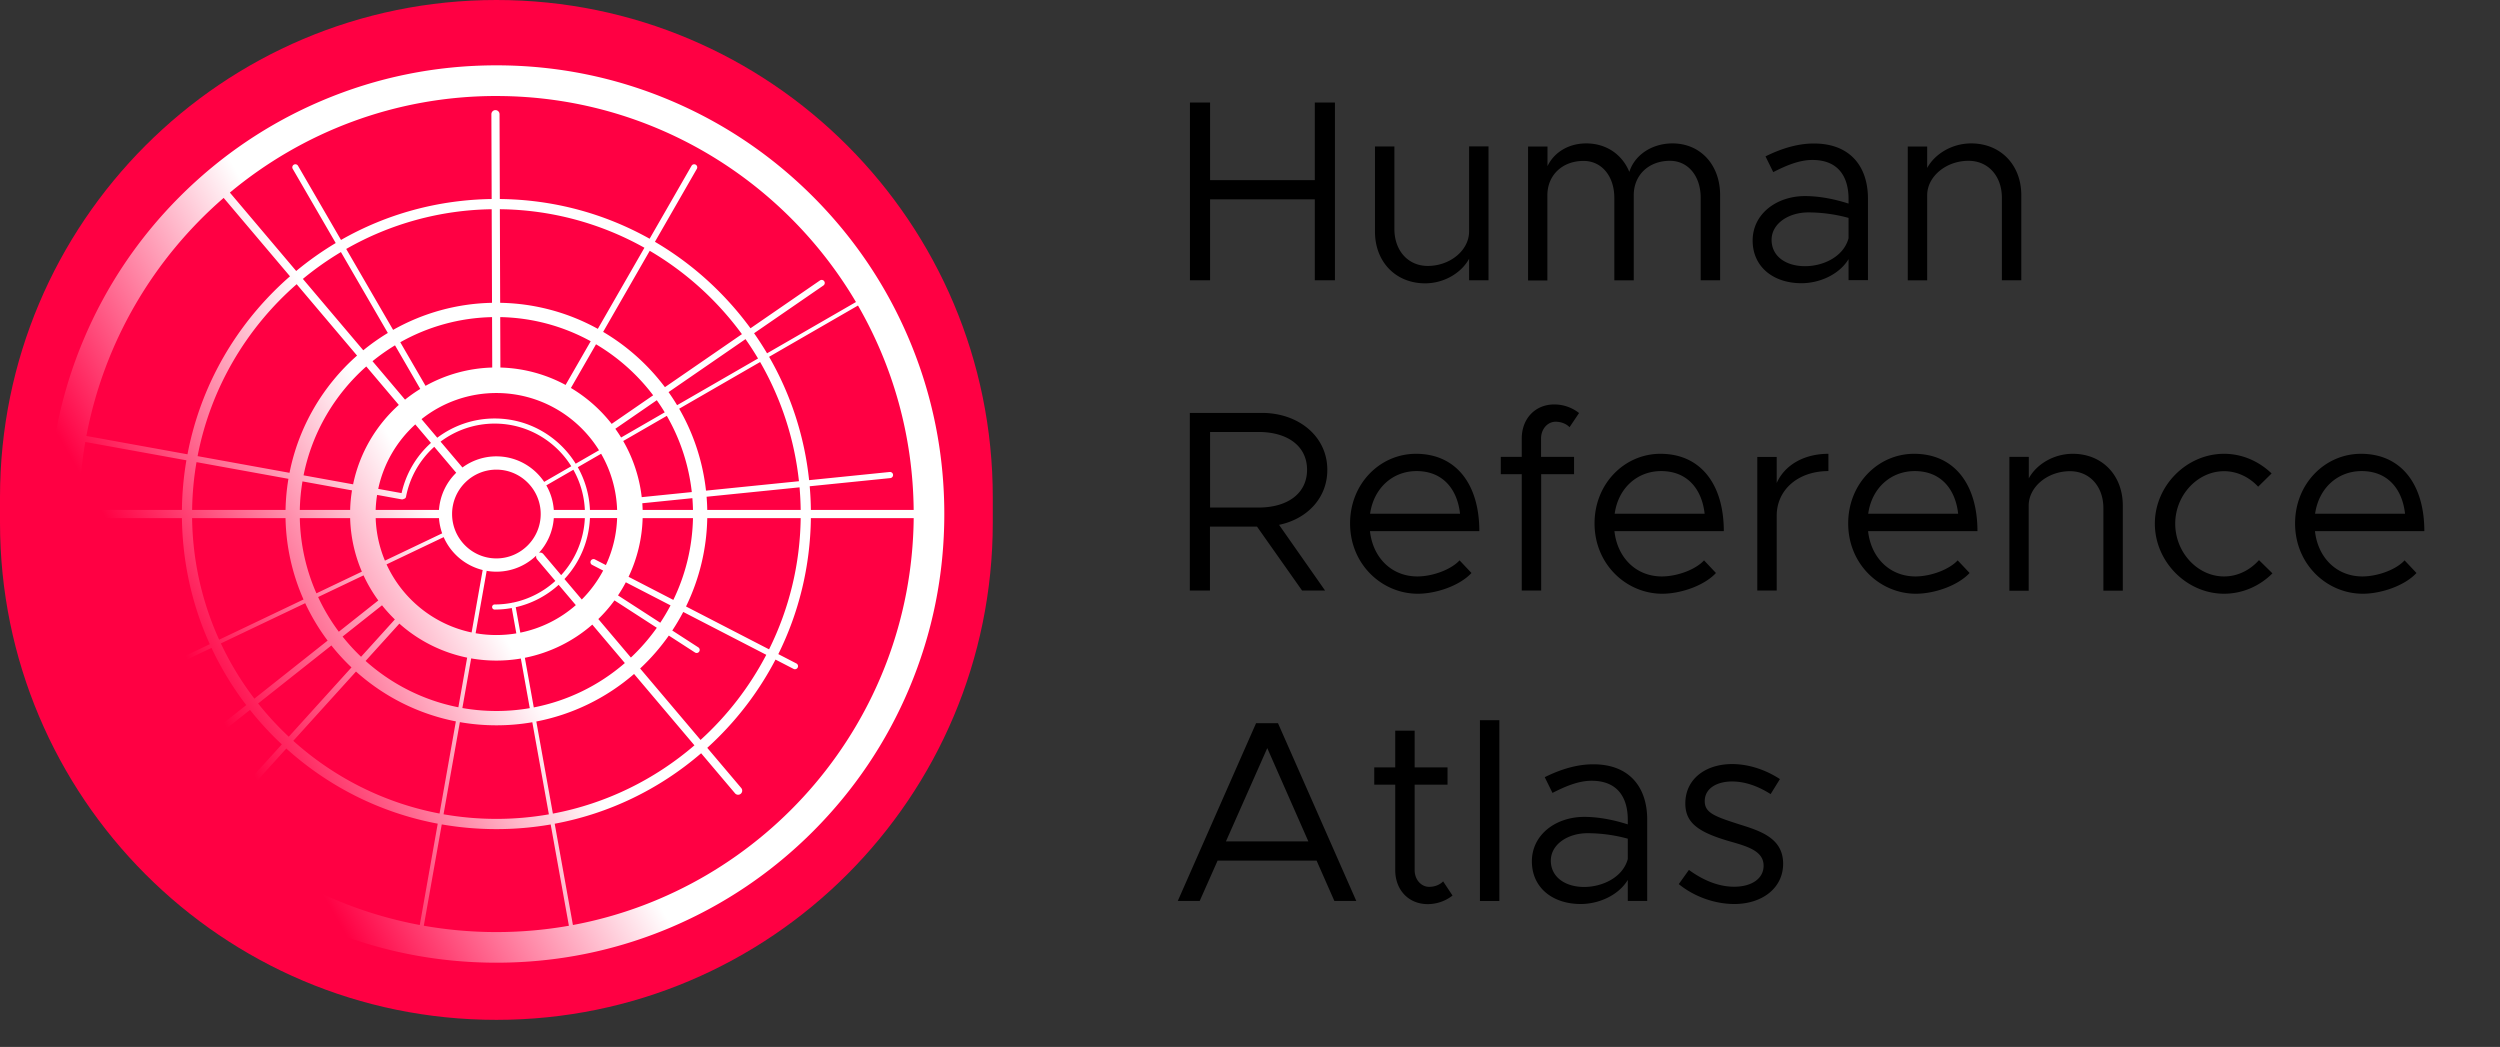 <svg xmlns="http://www.w3.org/2000/svg" width="554" height="232" fill="none" viewBox="0 0 554 232">
    <rect x="0" y="0" width="554" height="232" fill="#333333" stroke="none"/>
    <path fill="#FF0043" d="M220 110.189C220 49.333 170.751 0 110 0S0 49.333 0 110.189v5.622C0 176.667 49.249 226 110 226s110-49.333 110-110.189z"/>
    <path fill="url(#a)" d="M201.457 75.204c-5-11.84-12.156-22.472-21.27-31.603s-19.73-16.3-31.549-21.306c-12.239-5.185-25.238-7.816-38.637-7.816s-26.398 2.629-38.637 7.816c-11.82 5.008-22.433 12.177-31.55 21.306-9.115 9.129-16.27 19.763-21.268 31.603-5.176 12.26-7.803 25.281-7.803 38.703s2.624 26.443 7.803 38.703c5 11.839 12.156 22.472 21.269 31.603 9.113 9.129 19.73 16.3 31.549 21.306 12.24 5.185 25.238 7.815 38.637 7.815s26.398-2.628 38.637-7.815c11.819-5.009 22.436-12.177 31.549-21.306 9.114-9.131 16.272-19.764 21.27-31.603 5.176-12.26 7.802-25.281 7.802-38.703s-2.624-26.443-7.802-38.703M202.472 113H179.69a70 70 0 0 0-.26-5.244l17.866-1.811a.68.68 0 0 0 .605-.745.677.677 0 0 0-.743-.607l-17.859 1.812a69.2 69.2 0 0 0-8.867-27.335l19.698-11.364c7.708 13.363 12.181 28.82 12.339 45.294zm-184.941 0c.05-5.13.517-10.161 1.37-15.06l22.403 4.063a70.4 70.4 0 0 0-.992 10.997zm26.011-10.591 20.374 3.697a47 47 0 0 0-.64 6.894H42.576c.047-3.604.377-7.141.97-10.591zm96.263 43.304-7.219-8.534a32.7 32.7 0 0 0 3.585-4.13l9.38 6.066a44 44 0 0 1-5.746 6.598m-63.893-4.653 8.742-6.926a33 33 0 0 0 2.848 3.133l-7.49 8.276a44 44 0 0 1-4.1-4.483m5.257-59.85 7.208 8.52c-5.067 4.553-8.702 10.675-10.13 17.596l-10.977-1.992c1.901-9.519 6.901-17.928 13.897-24.125zm50.016 43.951 2.475 1.277a27 27 0 0 1-4.736 6.414l-3.84-4.537a21.1 21.1 0 0 0 5.646-13.506h6.022a26.7 26.7 0 0 1-2.489 10.413l-2.459-1.27a.68.68 0 0 0-.622 1.207zm-45.525-.095 12.658-6.036a12.82 12.82 0 0 0 8.643 7.286l-2.452 13.838c-8.393-1.759-15.352-7.467-18.849-15.088m6.37-31.019 3.471 4.103a21.08 21.08 0 0 0-6.51 11.126l-5.177-.94a26.83 26.83 0 0 1 8.218-14.289zm-3.04 16.61a.666.666 0 0 0 .504-.111.56.56 0 0 0 .477-.451 19.97 19.97 0 0 1 6.26-11.083l4.867 5.753a12.75 12.75 0 0 0-3.82 8.235H83.246c.039-1.127.145-2.239.319-3.328zm31.404 12.115a.9.9 0 0 0-.952-.281 12.74 12.74 0 0 0 3.28-7.677h6.88a20 20 0 0 1-5.25 12.636l-3.956-4.676zm-20.211-8.864c0-5.423 4.405-9.835 9.818-9.835 5.414 0 9.819 4.412 9.819 9.835s-4.405 9.836-9.819 9.836c-5.413 0-9.818-4.413-9.818-9.836m22.539-.906a12.7 12.7 0 0 0-1.659-5.445l5.994-3.457a19.9 19.9 0 0 1 2.545 8.902zm-2.134-6.215c-2.294-3.409-6.182-5.658-10.587-5.658a12.67 12.67 0 0 0-7.522 2.466l-4.848-5.728a19.96 19.96 0 0 1 11.984-3.999c7.153 0 13.442 3.781 16.979 9.453l-6.008 3.466zm-23.308 8.027c.084 1.175.323 2.307.703 3.376L85.3 124.24a26.7 26.7 0 0 1-2.05-9.425zm10.567 11.687a12.695 12.695 0 0 0 10.987-3.387.91.91 0 0 0 .181.831l4.051 4.789a19.97 19.97 0 0 1-9.31 4.784.403.403 0 0 0-.231.047 20 20 0 0 1-3.908.385.566.566 0 0 0 0 1.132 21 21 0 0 0 3.79-.342l1.011 5.618a26.8 26.8 0 0 1-9.021-.032zm6.444 8.058a21.06 21.06 0 0 0 9.505-4.963l3.806 4.499a26.7 26.7 0 0 1-12.298 6.1l-1.015-5.638zm16.441-21.554a21.05 21.05 0 0 0-2.696-9.469l5.172-2.984a26.66 26.66 0 0 1 3.546 12.453zm-3.157-10.248c-3.734-6.011-10.386-10.02-17.958-10.02-4.726 0-9.15 1.575-12.716 4.265l-3.49-4.123A26.6 26.6 0 0 1 110 87.095c9.586 0 18.012 5.074 22.741 12.684zm8.781-7.739 9.188-6.328a44 44 0 0 1 1.759 2.683l-9.665 5.577a33 33 0 0 0-1.282-1.932m-.814-1.089a32.7 32.7 0 0 0-9.027-7.956l5.562-9.68a43.9 43.9 0 0 1 12.662 11.304l-9.197 6.335zm-10.207-8.626a32.2 32.2 0 0 0-14.448-3.858l-.038-11.174A43.25 43.25 0 0 1 130.9 75.62l-5.565 9.682zm-16.256-3.856a32.17 32.17 0 0 0-14.778 4.055l-5.598-9.659a43.2 43.2 0 0 1 20.338-5.567l.038 11.173zM93.13 86.187a33 33 0 0 0-3.374 2.375l-7.208-8.52a44 44 0 0 1 4.984-3.516l5.598 9.659zm-15.128 22.481a33 33 0 0 0-.411 4.338H66.437c.043-2.151.244-4.264.59-6.329L78 108.668zm-.411 6.149c.115 4.2 1.03 8.201 2.6 11.86l-10.073 4.804a43.45 43.45 0 0 1-3.68-16.664h11.155zm2.968 12.686a32.6 32.6 0 0 0 3.273 5.556l-8.75 6.931a43.8 43.8 0 0 1-4.59-7.687zm7.94 10.691a32.3 32.3 0 0 0 15.022 7.54l-1.948 10.999c-7.796-1.537-14.85-5.162-20.56-10.268l7.488-8.271zm15.91 7.707a32.5 32.5 0 0 0 11.01.03l1.978 10.995a43.6 43.6 0 0 1-7.396.631c-2.52 0-5.09-.226-7.54-.656zm11.898-.133a32.3 32.3 0 0 0 14.948-7.354l7.208 8.518a43.44 43.44 0 0 1-20.178 9.831zm20.644-13.825a32 32 0 0 0 1.731-2.907l9.911 5.117a44 44 0 0 1-2.276 3.847zm2.341-4.121a32.3 32.3 0 0 0 3.117-13.007h11.155a43.5 43.5 0 0 1-4.354 18.126l-9.916-5.119zm3.117-14.819a32 32 0 0 0-.074-1.483l11.097-1.125q.103 1.294.132 2.608zm-.203-2.834a32.3 32.3 0 0 0-4.103-12.442l9.661-5.574a43.4 43.4 0 0 1 5.537 16.89zm8.299-19.599 17.936-10.347a67.15 67.15 0 0 1 8.607 26.414l-20.598 2.087a46.5 46.5 0 0 0-5.945-18.154m-.461-.779a47 47 0 0 0-1.894-2.898l17.054-11.744a67 67 0 0 1 2.776 4.293l-17.936 10.347zm-2.694-3.993a47.1 47.1 0 0 0-13.695-12.252l10.325-17.968a68 68 0 0 1 20.431 18.469l-17.063 11.75zm-14.873-12.924a46.35 46.35 0 0 0-21.64-5.771l-.07-20.74a66.9 66.9 0 0 1 32.038 8.54zm-23.448-5.77a46.4 46.4 0 0 0-21.915 5.998L76.72 55.17a66.9 66.9 0 0 1 32.238-8.803zm-23.086 6.682a47 47 0 0 0-5.44 3.838L67.118 61.807a68 68 0 0 1 8.431-5.95zm-6.82 5.01c-7.544 6.664-12.93 15.723-14.965 25.98l-20.372-3.698c2.907-15.077 10.83-28.383 21.957-38.098zm-15.849 36.021a46.6 46.6 0 0 0 3.985 18.027L48.56 141.76a67.2 67.2 0 0 1-5.99-26.943h20.704m4.36 18.851a47 47 0 0 0 4.966 8.289l-16.233 12.861a67.8 67.8 0 0 1-7.425-12.238l18.69-8.914zm5.798 9.365a47 47 0 0 0 4.457 4.865l-13.9 15.356a68 68 0 0 1-6.788-7.363zm5.456 5.782c6.142 5.5 13.738 9.401 22.131 11.043L97.4 180.28c-12.307-2.339-23.441-8.04-32.412-16.109zm23.021 11.21c2.629.462 5.335.704 8.094.704 2.76 0 5.371-.235 7.957-.681l3.67 20.411a67.672 67.672 0 0 1-23.342-.014l3.619-20.42zm16.939-.14a46.6 46.6 0 0 0 21.66-10.533l13.379 15.813c-8.79 7.562-19.538 12.899-31.368 15.131zm23.005-11.744a47 47 0 0 0 6.358-7.298l5.798 3.75a.674.674 0 0 0 .936-.202.68.68 0 0 0-.202-.939l-5.768-3.729a47 47 0 0 0 2.432-4.114l18.401 9.498a68 68 0 0 1-14.563 18.862l-13.39-15.828zm10.169-13.744a46.6 46.6 0 0 0 4.706-19.578h20.702a67.2 67.2 0 0 1-7.007 29.076l-18.401-9.5zm4.706-21.389a47 47 0 0 0-.147-2.928l20.598-2.087q.217 2.483.251 5.015zm-46.727-91.73c33.884 0 63.571 18.351 79.677 45.652L169.98 78.294a71 71 0 0 0-2.875-4.449l15.365-10.58a.678.678 0 1 0-.768-1.119l-15.39 10.599a71 71 0 0 0-7.023-8.201 70 70 0 0 0-14.156-10.96l9.285-16.162a.678.678 0 1 0-1.175-.68l-9.288 16.162c-10.047-5.63-21.387-8.678-33.194-8.803l-.064-18.797a.906.906 0 0 0-.904-.903h-.002c-.5 0-.902.407-.902.908l.063 18.794c-11.893.175-23.303 3.313-33.386 9.07L66.04 36.739a.678.678 0 1 0-1.173.681l9.527 16.438a70 70 0 0 0-8.756 6.195L50.942 42.679c16.03-13.36 36.626-21.405 59.061-21.405zm-60.44 22.579L64.26 61.23a72 72 0 0 0-3.547 3.313c-9.992 10.01-16.574 22.526-19.167 36.131l-22.404-4.066c3.96-20.907 14.954-39.349 30.42-52.752m-32.03 70.962h22.781c.125 9.79 2.247 19.259 6.175 27.933l-20.532 9.79c-5.291-11.506-8.295-24.276-8.424-37.723m8.806 38.545 20.528-9.788a69.5 69.5 0 0 0 7.7 12.673l-14.773 11.703a.678.678 0 0 0 .841 1.064L55.4 157.317a71 71 0 0 0 5.314 5.966c.57.571 1.148 1.123 1.733 1.671l-13.094 14.464a.68.68 0 0 0 .502 1.136.68.68 0 0 0 .502-.222l13.087-14.456c9.554 8.61 21.102 14.307 33.556 16.648l-3.98 22.458c-29.547-5.513-54.197-25.146-66.688-51.618zm67.576 51.781 3.978-22.456a70.4 70.4 0 0 0 12.108 1.044c4.102 0 8.096-.349 12.031-1.03l4.037 22.444a92.5 92.5 0 0 1-16.068 1.402c-5.479 0-10.86-.482-16.089-1.404zm33.045-.158-4.037-22.447c11.975-2.237 23.111-7.574 32.449-15.618l7.51 8.877a.903.903 0 0 0 1.273.105.91.91 0 0 0 .106-1.277l-7.533-8.905q1.305-1.183 2.558-2.439a70 70 0 0 0 12.568-17.119l4 2.065q.152.077.31.075a.68.68 0 0 0 .312-1.284l-4.003-2.067c4.597-9.263 7.086-19.508 7.219-30.134h22.782c-.432 44.876-32.878 82.218-75.514 90.165z"/>
    <path fill="currentColor" d="M295.823 22.717V62.1h-4.462V44.165h-23.206v17.936h-4.462V22.717h4.462v17.196h23.206V22.717zM329.854 32.464V62.1h-4.303v-4.755c-1.717 3.144-5.545 5.442-9.742 5.442-6.521 0-11.115-4.755-11.115-11.464v-18.86h4.303v18.279c0 4.807 3.036 8.188 7.392 8.188 4.99 0 9.162-3.487 9.162-7.634v-18.86h4.303zM381.178 43.24V62.1h-4.304V43.823c0-4.808-2.798-8.189-6.811-8.189-4.7 0-8.026 3.144-8.026 7.634v18.86h-4.303V43.848c0-4.807-2.799-8.188-6.812-8.188-4.699 0-8.026 3.143-8.026 7.634v18.86h-4.277v-29.69h4.304v4.358c1.478-3.09 4.699-5.045 8.58-5.045 4.462 0 7.973 2.456 9.557 6.313 1.214-3.83 5.095-6.313 9.557-6.313 6.204 0 10.561 4.755 10.561 11.464M413.941 44.033v18.041h-4.303v-4.649c-2.112 3.487-6.521 5.336-10.428 5.336-6.231 0-10.825-3.619-10.825-9.456 0-5.89 5.28-9.853 11.617-9.853 3.221 0 6.6.687 9.636 1.664v-1.083c0-4.015-1.61-8.585-8.026-8.585-2.983 0-5.967 1.321-8.659 2.695l-1.717-3.487c4.251-2.113 7.789-2.853 10.666-2.853 8.079-.026 12.039 5.072 12.039 12.23m-4.303 8.77v-4.517a33.9 33.9 0 0 0-8.924-1.215c-4.409 0-8.131 2.51-8.131 6.075 0 3.672 3.194 5.838 7.392 5.838 3.881.026 8.528-1.981 9.663-6.181M447.92 43.24V62.1h-4.304V43.823c0-4.808-3.036-8.189-7.392-8.189-4.99 0-9.161 3.487-9.161 7.634v18.86h-4.304V32.464h4.304v4.754c1.716-3.143 5.544-5.441 9.742-5.441 6.521 0 11.115 4.755 11.115 11.464M283.441 116.304l10.191 14.554h-5.096l-9.979-14.158h-10.429v14.158h-4.461V91.501h15.972c8.132 0 14.494 5.203 14.494 12.599.027 6.208-4.435 10.91-10.692 12.204m-15.286-3.83h10.719c6.415 0 10.771-3.091 10.771-8.374s-4.356-8.373-10.771-8.373h-10.719zM323.439 124.176l2.64 2.799c-2.588 2.8-7.789 4.597-11.907 4.597-7.894 0-14.996-6.472-14.996-15.585 0-8.823 6.653-15.426 14.6-15.426 8.923 0 14.045 6.762 14.045 17.143h-24.236c.634 5.785 4.699 10.037 10.534 10.037 3.485-.026 7.471-1.558 9.32-3.565m-19.828-10.329h19.933c-.581-5.335-3.722-9.456-9.636-9.456-5.254 0-9.478 3.724-10.297 9.456M341.523 101.247h7.287v3.831h-7.287v25.78h-4.303v-25.78h-4.647v-3.831h4.647V97.18c0-4.412 2.983-7.555 7.207-7.555a8.88 8.88 0 0 1 5.492 1.902l-2.112 3.143c-.634-.687-1.769-1.215-3.089-1.215-1.716 0-3.221 1.559-3.221 3.725v4.067zM377.614 124.176l2.64 2.799c-2.588 2.8-7.789 4.597-11.907 4.597-7.894 0-14.996-6.472-14.996-15.585 0-8.823 6.653-15.426 14.6-15.426 8.923 0 14.045 6.762 14.045 17.143H357.76c.634 5.785 4.699 10.037 10.534 10.037 3.485-.026 7.498-1.558 9.32-3.565m-19.801-10.329h19.933c-.581-5.335-3.723-9.456-9.637-9.456-5.254 0-9.504 3.724-10.296 9.456M405.176 100.561v3.83c-6.706 0-11.458 4.121-11.458 9.905v16.562h-4.303v-29.61h4.303v5.784c1.769-3.962 6.02-6.471 11.458-6.471M433.821 124.176l2.641 2.799c-2.588 2.8-7.789 4.597-11.907 4.597-7.894 0-14.996-6.472-14.996-15.585 0-8.823 6.653-15.426 14.6-15.426 8.923 0 14.045 6.762 14.045 17.143h-24.236c.633 5.785 4.699 10.037 10.534 10.037 3.458-.026 7.471-1.558 9.319-3.565m-19.827-10.329h19.933c-.581-5.335-3.723-9.456-9.61-9.456-5.28 0-9.531 3.724-10.323 9.456M470.413 112.025v18.86h-4.303v-18.279c0-4.808-3.036-8.189-7.392-8.189-4.99 0-9.162 3.487-9.162 7.634v18.86h-4.277v-29.663h4.304v4.754c1.716-3.143 5.544-5.441 9.742-5.441 6.521 0 11.088 4.754 11.088 11.464M477.515 116.04c0-8.426 7.049-15.479 15.339-15.479 4.013 0 7.736 1.664 10.534 4.358l-2.983 2.932c-1.954-2.113-4.647-3.434-7.551-3.434-5.887 0-10.824 5.336-10.824 11.623 0 6.366 4.937 11.701 10.824 11.701 2.983 0 5.729-1.373 7.736-3.618l2.983 2.932c-2.799 2.8-6.6 4.517-10.719 4.517-8.29 0-15.339-7.106-15.339-15.532M532.852 124.176l2.64 2.799c-2.587 2.8-7.788 4.597-11.907 4.597-7.894 0-14.996-6.472-14.996-15.585 0-8.823 6.653-15.426 14.6-15.426 8.924 0 14.045 6.762 14.045 17.143h-24.236c.634 5.785 4.7 10.037 10.534 10.037 3.485-.026 7.498-1.558 9.32-3.565m-19.827-10.329h19.932c-.58-5.335-3.722-9.456-9.61-9.456-5.28 0-9.504 3.724-10.322 9.456M291.757 190.714h-21.939l-3.96 8.928H261l17.345-39.384h4.858l17.346 39.384h-4.858zm-1.821-4.253-9.109-20.683-9.161 20.683zM321.881 198.453a8.94 8.94 0 0 1-5.492 1.902c-4.25 0-7.207-3.143-7.207-7.554v-18.913h-4.647v-3.83h4.647v-8.136h4.303v8.136h7.287v3.83h-7.287v18.913c0 2.166 1.479 3.724 3.221 3.724 1.32 0 2.456-.528 3.089-1.215zM327.953 159.597h4.304v40.071h-4.304zM365.02 181.601v18.041h-4.303v-4.649c-2.112 3.487-6.521 5.336-10.429 5.336-6.23 0-10.824-3.619-10.824-9.457 0-5.89 5.28-9.852 11.616-9.852 3.195 0 6.601.686 9.637 1.664v-1.083c0-4.015-1.611-8.585-8.026-8.585-2.983 0-5.967 1.321-8.66 2.694l-1.716-3.486c4.251-2.114 7.789-2.853 10.666-2.853 8.079-.053 12.039 5.071 12.039 12.23m-4.303 8.769v-4.516a33.9 33.9 0 0 0-8.924-1.216c-4.409 0-8.131 2.51-8.131 6.076 0 3.671 3.221 5.837 7.392 5.837 3.881 0 8.528-2.007 9.663-6.181M372.016 195.918l2.245-3.144c3.379 2.457 6.758 3.725 10.032 3.725 3.907 0 6.521-1.823 6.521-4.649 0-3.223-3.432-4.253-7.445-5.389-7.155-2.06-9.9-4.173-9.9-8.426 0-5.389 4.461-8.717 10.375-8.717 3.67 0 7.445 1.268 10.587 3.328l-2.059 3.329c-2.984-1.902-5.888-2.8-8.528-2.8-3.326 0-6.072 1.479-6.072 4.358 0 2.589 2.165 3.381 7.683 5.151 4.752 1.479 9.689 3.09 9.689 8.717 0 5.441-4.7 8.928-10.825 8.928-4.171 0-8.765-1.532-12.303-4.411"/>
    <defs>
        <linearGradient id="a" x1="24.02" x2="196.127" y1="163.63" y2="64.434" gradientUnits="userSpaceOnUse">
            <stop offset=".12" stop-color="#fff" stop-opacity="0"/>
            <stop offset=".44" stop-color="#fff"/>
        </linearGradient>
    </defs>
</svg>